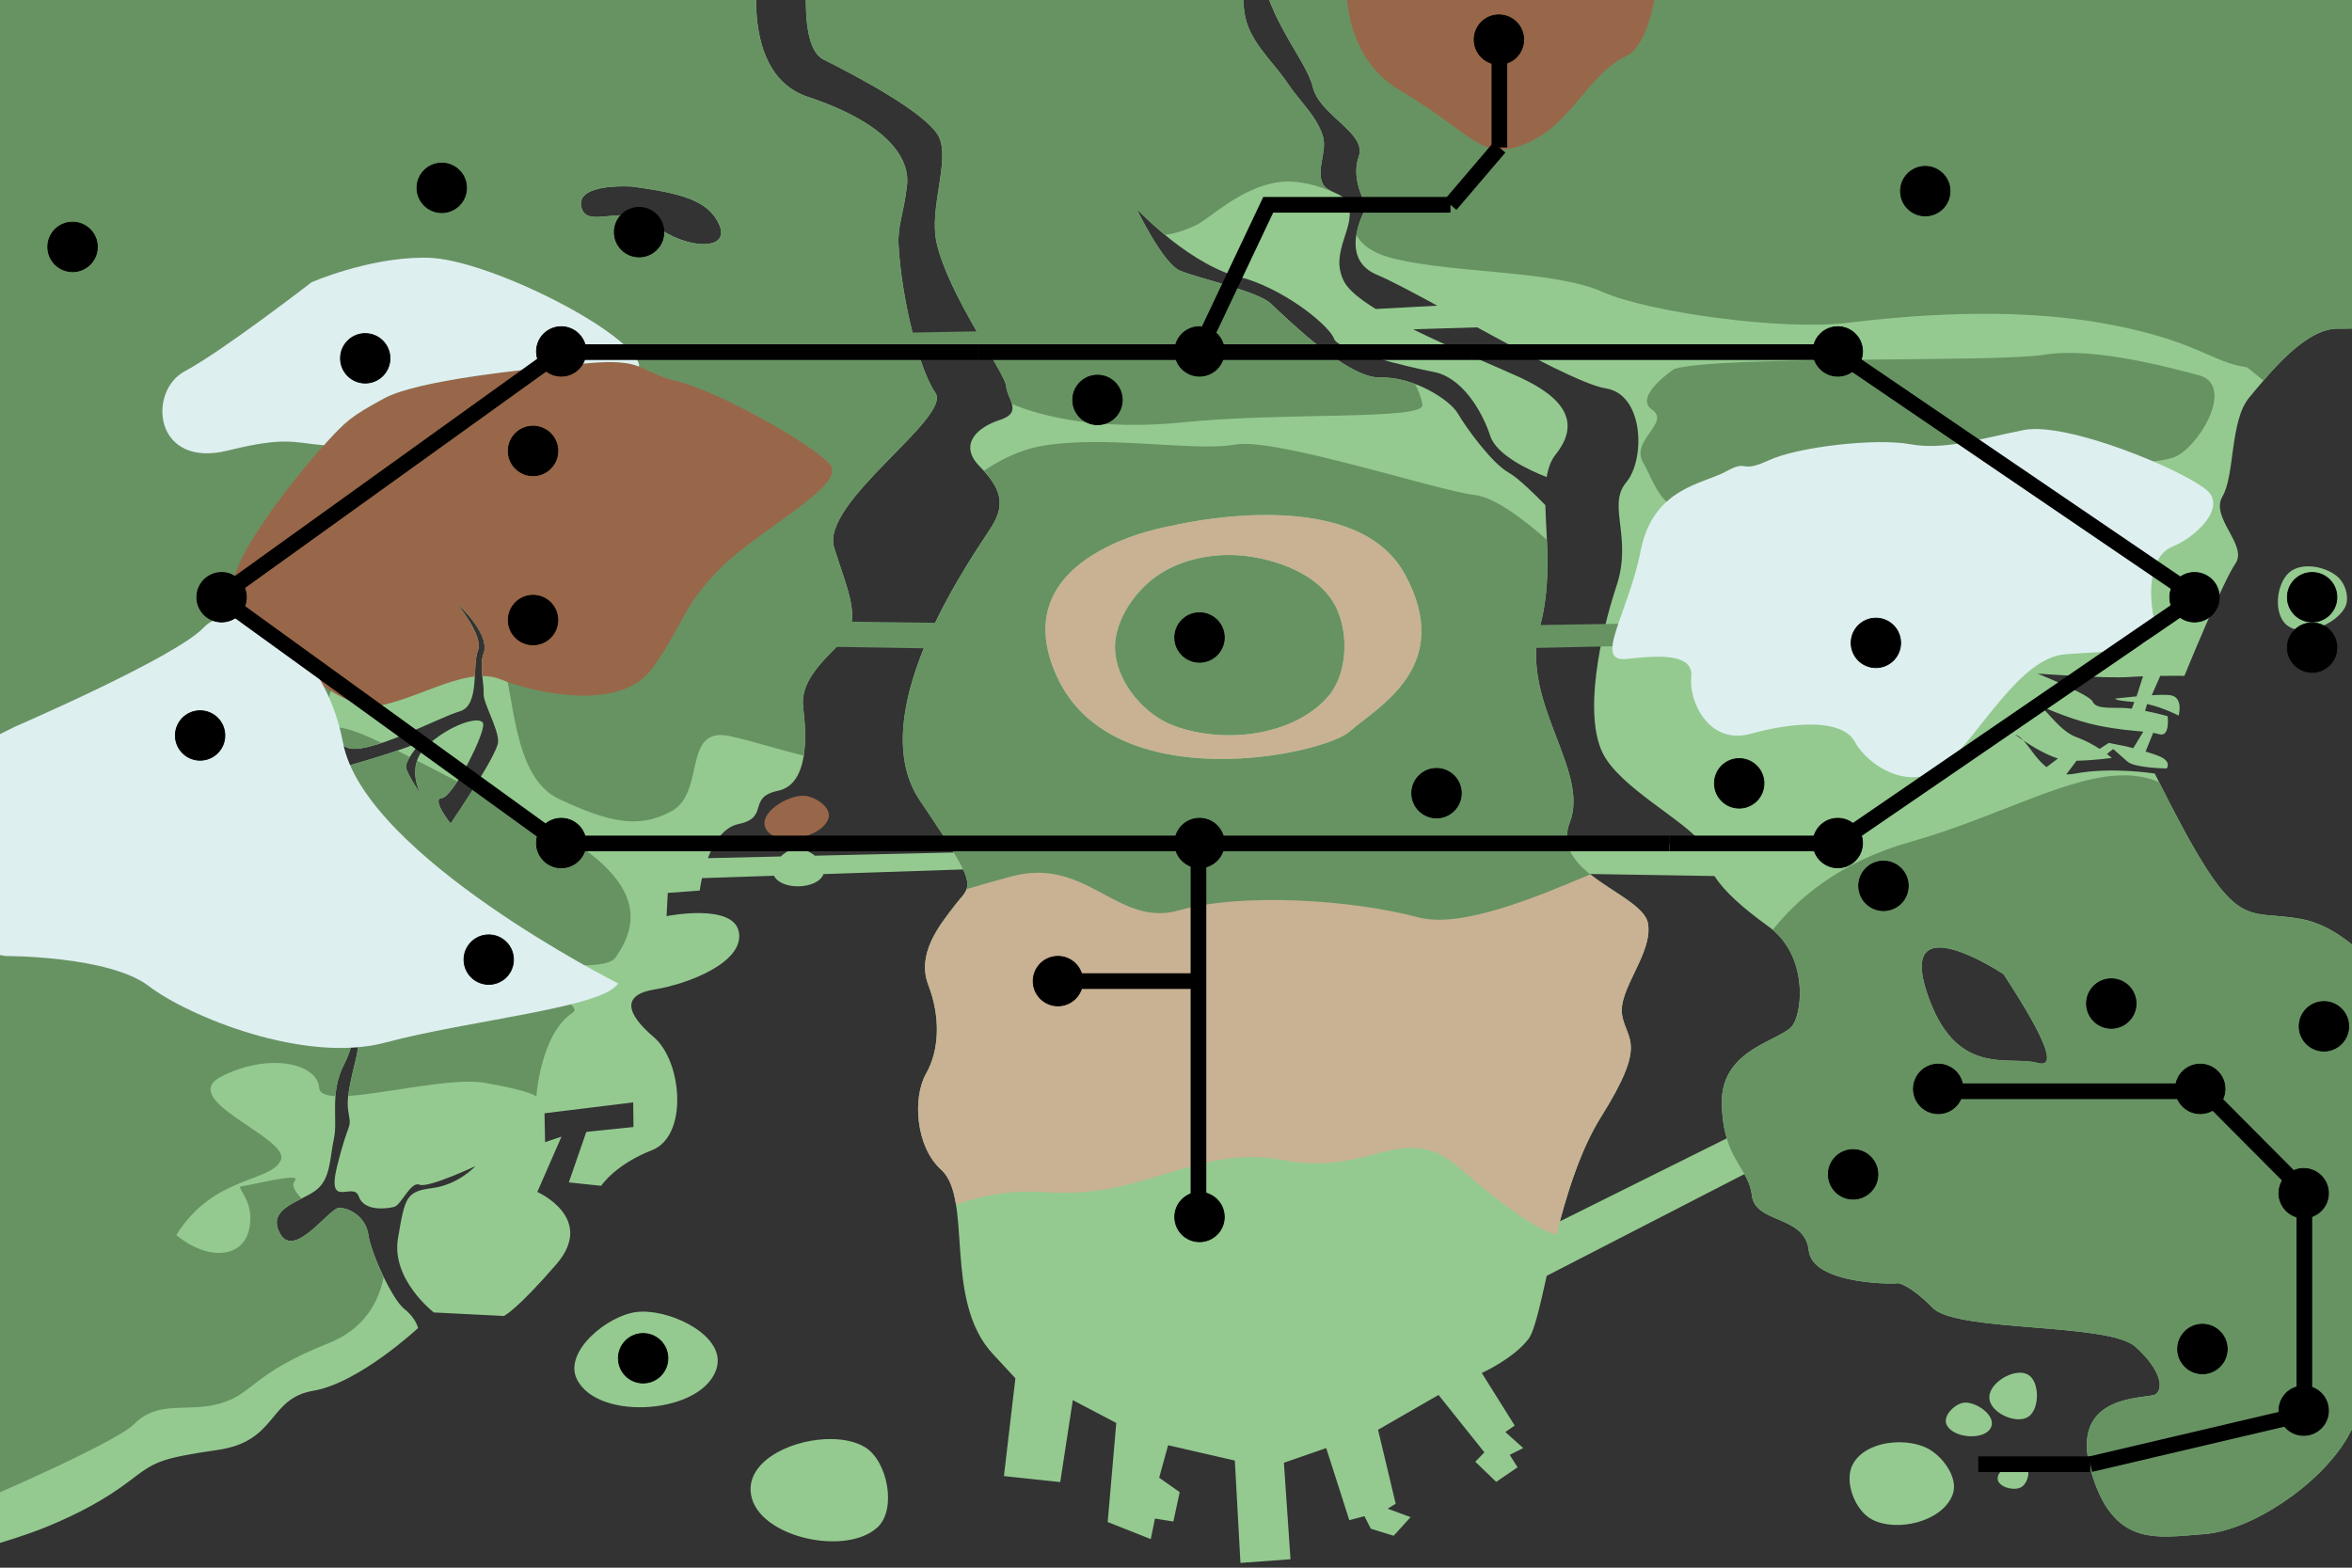 <?xml version="1.0" encoding="UTF-8" standalone="no"?>
<svg
   xmlns:dc="http://purl.org/dc/elements/1.1/"
   xmlns:cc="http://creativecommons.org/ns#"
   xmlns:rdf="http://www.w3.org/1999/02/22-rdf-syntax-ns#"
   xmlns:svg="http://www.w3.org/2000/svg"
   xmlns="http://www.w3.org/2000/svg"
   xmlns:sodipodi="http://sodipodi.sourceforge.net/DTD/sodipodi-0.dtd"
   xmlns:inkscape="http://www.inkscape.org/namespaces/inkscape"
   version="1.1"
   regionID="5"
   id="svg2"
   viewBox="0 0 600 400"
   width="600"
   height="400"
   inkscape:version="0.91 r13725"
   sodipodi:docname="unova.svg">
  <rect x="0" y="0" width="600" height="400" fill="#333333" stroke="none"/>
  <sodipodi:namedview
     pagecolor="#ffffff"
     bordercolor="#666666"
     borderopacity="1"
     objecttolerance="10"
     gridtolerance="10"
     guidetolerance="10"
     inkscape:pageopacity="0"
     inkscape:pageshadow="2"
     inkscape:window-width="1226"
     inkscape:window-height="1036"
     id="namedview65"
     showgrid="false"
     inkscape:zoom="1.0323759"
     inkscape:cx="338.03353"
     inkscape:cy="256.83491"
     inkscape:window-x="697"
     inkscape:window-y="23"
     inkscape:window-maximized="0"
     inkscape:current-layer="svg2" />
  <defs
     id="defs4">
    <inkscape:perspective
       locationid=""
       sodipodi:type="inkscape:persp3d"
       inkscape:vp_x="0 : 200 : 1"
       inkscape:vp_y="0 : 1000 : 0"
       inkscape:vp_z="600 : 200 : 1"
       inkscape:persp3d-origin="300 : 133.33333 : 1"
       id="perspective4999" />
    <inkscape:perspective
       id="perspective4999-3"
       inkscape:persp3d-origin="300 : 133.33333 : 1"
       inkscape:vp_z="600 : 200 : 1"
       inkscape:vp_y="0 : 1000 : 0"
       inkscape:vp_x="0 : 200 : 1"
       sodipodi:type="inkscape:persp3d"
       locationid="" />
    <inkscape:perspective
       id="perspective4999-9"
       inkscape:persp3d-origin="300 : 133.33333 : 1"
       inkscape:vp_z="600 : 200 : 1"
       inkscape:vp_y="0 : 1000 : 0"
       inkscape:vp_x="0 : 200 : 1"
       sodipodi:type="inkscape:persp3d"
       locationid="" />
  </defs>
  <path
     class="LAND"
     style="fill:#94ca90;fill-opacity:1;fill-rule:evenodd;stroke:none;stroke-width:4;stroke-linecap:butt;stroke-linejoin:miter;stroke-opacity:1"
     d="M 631.445,-16.568 321.393,-12.221 C 321.393,2.999 333.134,14.74 334.873,22.133 336.612,29.525 348.788,33.875 346.613,39.963 344.439,46.051 348.709,52.613 348.709,52.613 348.709,52.613 340.696,65.756 351.334,70.145 354.488,71.446 360.156,74.458 366.664,77.994 L 350.955,78.842 C 346.992,76.394 344.017,74.008 342.898,71.873 338.798,64.05 346.584,57.631 343.643,51.508 342.533,49.197 338.618,49.214 337.467,46.924 335.645,43.302 338.644,38.643 337.473,34.762 335.932,29.658 331.578,25.878 328.619,21.443 325.077,16.134 319.82,11.641 317.969,5.533 316.007,-0.938 317.994,-14.754 317.994,-14.754 L 207.025,-16.135 C 207.025,-16.135 202.241,11.262 210.068,15.176 217.896,19.09 237.03,29.092 239.639,35.18 242.248,41.268 237.036,53.081 238.893,61.742 241.746,75.056 256.447,95.211 256.674,98.518 256.9,101.824 261.052,105.212 255.123,107.125 249.194,109.038 244.505,113.445 249.873,118.959 255.241,124.473 256.583,128.436 253.059,134.234 249.534,140.032 219.214,181.403 234.682,204.27 238.64,210.121 241.424,214.35 243.324,217.518 L 207.889,218.332 C 206.442,217.185 204.591,216.413 203.111,216.514 201.819,216.601 200.336,217.419 199.178,218.533 L 180.586,218.959 C 182.065,215.058 184.494,211.077 188.395,210.256 196.477,208.554 190.423,203.459 198.506,201.758 206.588,200.056 205.683,186.83 204.9,180.609 204.118,174.389 208.781,169.614 214.459,164.027 220.137,158.44 216.441,151.327 212.799,139.777 209.156,128.228 242.964,106.542 238.609,100.215 234.255,93.888 229.897,75.461 229.229,62.535 228.964,57.431 230.507,54.748 231.377,47.355 232.247,39.963 225.723,31.265 206.154,24.742 186.586,18.219 194.414,-14.395 194.414,-14.395 L -18.357,-14.93 -28.955,321.238 -27.447,401.021 C -27.447,401.021 -0.339,394.707 12.438,389.357 19.69,386.321 26.602,382.777 33.039,377.873 39.476,372.969 40.49,372.156 55.666,369.934 70.842,367.711 68.314,356.818 79.943,354.855 91.573,352.893 106.654,338.861 106.654,338.861 106.654,338.861 106.125,336.315 103.111,333.951 100.098,331.588 94.656,319.801 93.975,315.051 93.293,310.3 88.86,308.042 86.377,308.225 83.894,308.407 75.147,321.235 71.502,314.855 67.857,308.476 76.295,306.75 80.375,303.865 84.455,300.981 84.078,295.467 85.17,290.586 86.262,285.705 84.011,278.856 87.789,271.562 91.567,264.269 91.268,254.688 91.268,254.688 91.268,254.688 92.835,261.96 90.602,270.986 88.368,280.013 88.468,281.483 89.049,284.764 89.63,288.044 88.794,286.259 86.002,297.543 83.21,308.826 90.181,301.298 91.521,305.262 92.862,309.225 98.867,308.414 100.615,307.916 102.364,307.418 104.798,301.331 107.002,302.277 109.206,303.223 121.293,297.535 121.293,297.535 121.293,297.535 116.983,302.282 110.27,303.145 103.556,304.007 103.302,305.502 101.523,315.973 99.745,326.443 110.66,334.875 110.66,334.875 L 128.545,335.777 C 128.545,335.777 131.662,334.44 141.902,322.609 152.143,310.779 137.072,304.131 137.072,304.131 L 143.234,290.014 139.055,291.43 138.906,284.055 161.529,281.283 161.604,287.557 149.568,288.811 145.104,301.693 153.363,302.564 C 153.363,302.564 156.912,297.133 166.287,293.49 175.662,289.847 174,270.767 166.809,264.648 159.617,258.53 158.581,253.806 167.043,252.445 175.505,251.085 189.745,245.607 188.508,237.943 187.27,230.279 170.041,233.76 170.041,233.76 L 170.348,227.83 178.506,227.23 C 178.506,227.23 178.665,225.927 179.078,224.061 L 197.449,223.447 C 197.453,223.455 197.455,223.463 197.459,223.471 199.332,227.237 208.589,226.975 210.068,223.037 210.07,223.034 210.069,223.031 210.07,223.027 L 245.686,221.84 C 248.045,226.919 246.21,227.624 243.637,230.938 239.378,236.42 233.802,243.478 236.838,251.379 239.874,259.28 239.743,267.784 236.244,273.949 232.745,280.115 233.601,292.607 240.059,298.41 248.333,305.846 240.483,331.675 253.26,345.447 L 259.031,351.67 256.105,376.627 270.471,378.156 273.672,357.242 284.766,363.074 282.574,388.346 293.566,392.707 294.633,387.459 299.32,388.223 300.945,380.719 295.703,377.041 297.986,368.75 315.01,372.668 316.441,398.783 329.211,397.844 327.525,373.227 338.318,369.479 344.213,387.879 348.064,386.857 349.709,390.061 355.535,391.848 359.844,387.1 353.992,384.945 356.045,383.686 351.545,364.814 366.979,355.926 378.674,370.576 376.342,372.963 381.686,378.109 387.135,374.387 385.135,371.209 388.58,369.479 384.023,365.383 386.404,363.73 378,350.316 C 378,350.316 385.957,346.777 389.887,341.688 391.421,339.7 392.783,333.479 394.572,325.533 L 445,299.576 C 445.918,301.211 446.656,302.869 446.906,305.002 447.764,312.325 460.432,309.916 461.416,319.076 462.4,328.236 485.53,327.644 484.086,327.381 484.086,327.381 486.948,327.541 493.076,333.738 499.204,339.935 537.889,337.461 544.727,343.605 551.564,349.75 551.893,354.527 549.84,355.785 547.787,357.044 527.696,355.196 533.336,375.092 538.976,394.988 550.2,392.318 562.26,391.432 574.319,390.546 591.703,378.928 598.727,366.965 605.75,355.001 607.328,341.592 612.65,336.031 617.973,330.47 629.021,278.329 622.287,268.484 615.553,258.639 602.692,237.427 587.164,234.506 571.636,231.585 570.77,239.77 549.688,197.375 549.688,197.375 538.518,195.613 529.371,197.393 528.561,197.55 527.81,197.607 527.104,197.586 L 529.74,194.107 C 534.812,193.975 538.721,193.381 538.721,193.381 538.721,193.381 538.258,192.975 537.488,192.389 L 539.076,191.109 542.736,194.336 C 544.582,195.962 552.736,196.076 552.736,196.076 552.736,196.076 554.04,194.336 550.996,193.031 549.967,192.59 548.642,192.154 547.336,191.764 L 549.279,186.99 C 549.82,187.082 550.329,187.185 550.781,187.324 553.694,188.218 552.963,182.734 552.963,182.734 552.963,182.734 550.271,181.977 547.205,181.371 L 547.734,179.629 C 552.113,180.625 555.781,182.596 555.781,182.596 555.781,182.596 557.086,177.812 553.607,177.377 553.173,177.323 552.628,177.295 552.01,177.289 551.108,177.28 550.032,177.324 548.918,177.387 L 551.09,172.447 C 554.506,172.405 557.25,172.447 557.25,172.447 557.25,172.447 567.015,148.467 570.26,143.797 573.505,139.127 563.755,132.088 566.949,126.684 570.144,121.279 568.834,107.342 573.777,101.439 578.72,95.537 588.226,83.392 596.814,83.869 L 628.838,83.449 Z M 159.076,47.539 C 160.403,47.539 161.301,47.604 161.301,47.604 173.63,49.316 180.823,51.028 183.562,57.535 186.302,64.042 175,63.7 167.123,57.535 159.246,51.371 149.657,58.905 148.287,52.74 147.26,48.117 155.095,47.539 159.076,47.539 Z M 289.934,53.238 C 289.934,53.238 304.074,68.461 317.893,71.125 329.19,74.726 339.421,83.576 340.332,86.463 341.243,89.35 359,93.586 365.865,94.928 372.73,96.27 377.919,104.382 380.17,111.232 381.772,116.108 389.963,119.924 394.564,121.727 394.939,119.446 395.641,117.482 396.889,115.912 403.125,108.068 399.479,101.69 387.701,96.277 381.394,93.379 370.184,88.827 360.488,84.025 L 376.822,83.523 C 390.133,90.773 404.23,98.263 409.639,99.098 419.366,100.599 419.789,117.184 414.846,123.086 409.903,128.988 416.512,136.998 412.377,149.488 408.241,161.978 403.924,182.236 408.885,192.211 413.252,200.992 430.018,209.434 434.246,215.34 L 399.949,215.34 C 399.572,213.667 399.682,211.839 400.465,209.816 405.614,196.513 387.662,178.999 392.789,160.158 395.935,148.597 394.42,137.529 394.217,128.881 391.375,125.952 387.226,121.9 384.725,120.498 380.647,118.213 373.964,109.105 371.939,105.561 369.914,102.017 360.594,96.053 352.057,96.311 343.519,96.569 327.44,80.395 324.021,77.322 320.603,74.25 305.403,70.935 300.996,69.043 296.589,67.151 289.934,53.238 289.934,53.238 Z M 596.371,147.199 C 593.257,144.456 587.09,143.34 583.973,146.079 580.595,149.047 579.893,156.805 583.448,159.559 587.484,162.687 595.532,159.56 598.12,155.159 599.497,152.817 598.409,148.995 596.371,147.199 Z M 116.447,153.871 C 121.385,158.309 124.6,163.613 123.383,166.656 122.165,169.7 123.581,174.765 123.377,176.996 123.173,179.227 127.199,185.948 127.07,189.281 126.942,192.614 114.951,210.113 114.951,210.113 114.951,210.113 109.887,203.837 112.725,203.629 115.562,203.42 124.362,186.155 123.172,184.396 121.982,182.637 114.66,185.023 108.957,190.242 103.254,195.462 107.303,202.551 107.303,202.551 107.303,202.551 104.544,198.69 103.658,196.17 103.046,194.428 106.328,190.514 107.895,188.877 104.222,191.121 86.889,195.926 86.889,195.926 L 82.383,187.395 C 82.383,187.395 83.496,188.05 88.309,190.65 93.121,193.251 112.025,183.001 117.27,181.508 122.514,180.015 120.392,169.83 121.914,166.025 123.436,162.221 116.447,153.871 116.447,153.871 Z M 107.895,188.877 C 108.16,188.715 108.366,188.562 108.477,188.43 108.985,187.822 108.594,188.146 107.895,188.877 Z M 519.781,171.877 C 519.781,171.877 537.336,173.173 543.365,172.73 544.435,172.652 545.563,172.598 546.693,172.553 L 545.045,177.68 C 542.138,177.945 539.691,178.246 539.691,178.246 539.691,178.246 538.821,178.682 544.475,179.117 L 543.824,180.824 C 542.971,180.719 542.142,180.638 541.412,180.629 537.131,180.574 534.648,180.756 533.812,178.971 532.977,177.186 519.781,171.877 519.781,171.877 Z M 518.865,179.33 C 519.311,179.363 519.783,179.61 520.285,179.994 523.015,181.235 529.298,183.907 535.305,185.139 540.318,186.167 543.999,186.413 546.768,186.678 L 544.199,190.898 C 543.138,190.626 542.301,190.422 542.301,190.422 L 537.951,189.553 535.619,191.08 C 534.081,190.075 532.088,188.948 529.805,188.127 525.597,186.614 522.609,181.772 520.285,179.994 519.4,179.592 518.865,179.33 518.865,179.33 Z M 514.072,187.438 C 514.818,187.658 515.499,188.205 516.174,188.936 518.298,190.382 521.731,192.502 524.979,193.531 L 522.074,195.738 C 519.541,193.797 517.876,190.78 516.174,188.936 514.918,188.08 514.072,187.438 514.072,187.438 Z M 405.568,223 437.365,223.518 C 439.909,227.517 444.618,231.682 451.119,236.375 460.869,243.414 460.028,257.138 457.467,261.389 454.906,265.639 438.971,267.181 439.242,281.562 439.312,285.265 439.8,288.12 440.496,290.457 L 397.93,311.633 C 400.422,302.296 403.702,292.518 408.459,284.93 420.35,265.961 414.979,265.618 413.816,259.057 412.654,252.495 421.654,243.342 420.416,235.678 419.701,231.248 411.43,227.738 405.568,223 Z M 494.51,241.764 C 500.623,241.567 511.131,248.584 511.131,248.584 515.915,255.987 527.078,273.262 519.809,271.211 512.539,269.16 498.703,275.346 491.469,252.982 488.756,244.596 490.842,241.882 494.51,241.764 Z M 163.936,334.668 C 163.383,334.672 162.849,334.706 162.34,334.77 154.931,335.699 143.848,344.813 147.105,351.77 152.33,362.928 179.939,360.785 182.904,348.77 184.809,341.052 172.225,334.602 163.936,334.668 Z M 515.256,350.254 C 511.807,350.278 507.35,353.472 507.48,356.682 507.635,360.471 514.348,363.531 517.434,361.49 520.338,359.57 520.397,352.569 517.414,350.783 516.794,350.412 516.052,350.248 515.256,350.254 Z M 501.145,357.885 C 498.804,358.057 495.615,361.157 496.531,363.395 498.024,367.04 506.55,367.702 507.982,364.031 509.113,361.133 504.154,357.664 501.145,357.885 Z M 212.285,367.182 C 202.729,367.001 191.186,372.226 191.477,380.266 191.895,391.87 215.482,397.433 223.85,389.705 228.824,385.111 226.415,372.755 220.668,369.26 218.436,367.902 215.471,367.242 212.285,367.182 Z M 484.02,368.006 C 479.342,368.12 474.608,369.925 472.637,373.643 470.325,378.004 473.235,385.438 477.52,387.686 483.908,391.037 495.501,388.277 498.119,381.373 499.767,377.029 495.37,371.174 491.234,369.322 489.412,368.506 487.211,368.059 484.953,368.006 484.643,367.999 484.331,367.998 484.02,368.006 Z M 514.512,373.738 C 512.268,373.827 509.603,375.32 509.598,377.205 509.591,379.402 513.676,380.499 515.562,379.496 517.059,378.7 518.134,375.634 516.896,374.453 516.42,373.999 515.726,373.777 514.953,373.74 514.808,373.733 514.661,373.732 514.512,373.738 Z"
     id="path4253"
     inkscape:connector-curvature="0"
     sodipodi:nodetypes="ccsscsccssssssccssssssssccsccsssssssssccccssssccsssssscsssssccssccscccccccccsssscccccccccssssccccccccccccccccccccccccccccccccccccsccsscsssssssssccccccccccccsccccsccccssscccscssssccssscssccssssccsscssssscaaaaacssscssscscccssscccccscccccsccccscccccsccccccccccsssccssscscsssssssssssssssssssssscssssscsssccs" />
  <path
     class="LAND"
     style="fill:#679363;fill-opacity:1;fill-rule:evenodd;stroke:none;stroke-width:1.177px;stroke-linecap:butt;stroke-linejoin:miter;stroke-opacity:1"
     d="M 631.445 -16.568 L 321.393 -12.221 C 321.393 2.999 333.134 14.74 334.873 22.133 C 336.612 29.525 348.788 33.875 346.613 39.963 C 344.439 46.051 348.709 52.613 348.709 52.613 C 348.709 52.613 346.659 55.978 346.01 59.871 C 347.188 62.281 349.994 64.687 356.049 66.107 C 371.627 69.764 396.53 69.041 408.662 74.428 C 420.794 79.814 454.968 84.32 470.879 82.412 C 486.79 80.505 512.303 78.261 536.115 82.42 C 559.927 86.579 564.255 92.539 573.248 93.725 L 577.426 97.107 C 582.657 91.019 590.006 83.491 596.814 83.869 L 628.838 83.449 L 631.445 -16.568 z M 207.025 -16.135 C 207.025 -16.135 202.241 11.262 210.068 15.176 C 217.896 19.09 237.03 29.092 239.639 35.18 C 242.248 41.268 237.036 53.081 238.893 61.742 C 240.366 68.617 244.985 77.283 249.152 84.545 L 232.795 84.855 C 230.948 77.591 229.579 69.312 229.229 62.535 C 228.964 57.431 230.507 54.748 231.377 47.355 C 232.247 39.963 225.723 31.265 206.154 24.742 C 186.586 18.219 194.414 -14.395 194.414 -14.395 L -18.357 -14.93 L -28.955 321.238 L -27.613 392.219 C -8.436 384.884 29.301 368.304 34.188 363.389 C 40.524 357.015 47.894 360.535 56.281 358.072 C 64.668 355.61 64.315 350.465 83.75 342.76 C 93.039 339.077 96.64 332.101 97.875 325.82 C 95.964 321.867 94.328 317.515 93.975 315.051 C 93.293 310.3 88.86 308.042 86.377 308.225 C 83.894 308.407 75.147 321.235 71.502 314.855 C 68.72 309.987 72.972 307.829 76.957 305.797 C 75.472 304.312 74.194 302.499 75.207 301.289 C 77.184 298.928 63.882 302.49 61.754 302.646 C 59.626 302.803 65.199 306.087 63.574 313.592 C 61.949 321.097 53.081 321.747 44.965 315.143 C 54.435 299.86 69.178 301.734 71.639 296.014 C 74.099 290.294 44.563 280.646 56.625 274.59 C 68.687 268.534 80.998 271.322 81.426 277.568 C 81.521 278.957 83.081 279.56 85.574 279.686 C 85.777 277.1 86.337 274.365 87.789 271.562 C 91.567 264.269 91.268 254.688 91.268 254.688 C 91.268 254.688 92.835 261.96 90.602 270.986 C 89.554 275.218 89.033 277.76 88.82 279.635 C 98.588 279.019 115.512 274.864 123.76 276.305 C 135.666 278.384 136.83 279.775 136.83 279.775 C 136.83 279.775 137.877 263.82 146.062 258.418 C 150.192 255.692 127.743 247.778 104.482 240.602 C 128.801 245.19 153.961 248.709 157.016 244.346 C 163.104 235.649 165.713 223.471 135.273 208.686 C 129.838 206.046 125.101 203.661 120.67 201.406 C 117.76 206.007 114.951 210.113 114.951 210.113 C 114.951 210.113 109.887 203.837 112.725 203.629 C 112.802 203.623 112.886 203.599 112.973 203.568 C 112.994 203.561 113.017 203.554 113.039 203.545 C 113.078 203.529 113.121 203.501 113.162 203.48 C 113.251 203.435 113.343 203.38 113.439 203.312 C 113.479 203.285 113.519 203.256 113.561 203.225 C 113.666 203.144 113.774 203.052 113.887 202.949 C 113.918 202.921 113.947 202.895 113.979 202.865 C 114.271 202.587 114.586 202.239 114.914 201.836 C 115.135 201.565 115.363 201.265 115.596 200.947 C 115.948 200.465 116.311 199.942 116.68 199.373 C 112.871 197.418 109.455 195.657 106.389 194.08 C 106.387 194.086 106.385 194.093 106.383 194.1 C 106.215 194.598 106.1 195.092 106.025 195.58 C 105.998 195.758 105.982 195.936 105.965 196.111 C 105.943 196.342 105.929 196.569 105.924 196.795 C 105.92 196.955 105.912 197.117 105.916 197.273 C 105.919 197.423 105.93 197.569 105.939 197.715 C 105.949 197.856 105.96 197.997 105.975 198.135 C 105.989 198.273 106.003 198.409 106.021 198.543 C 106.041 198.683 106.066 198.82 106.09 198.955 C 106.111 199.072 106.127 199.192 106.15 199.305 C 106.151 199.307 106.152 199.309 106.152 199.311 C 106.198 199.532 106.249 199.745 106.303 199.949 C 106.398 200.314 106.504 200.645 106.609 200.945 C 106.627 200.995 106.645 201.042 106.662 201.09 C 106.73 201.276 106.794 201.432 106.857 201.586 C 106.93 201.759 106.997 201.912 107.057 202.039 C 107.172 202.279 107.303 202.551 107.303 202.551 C 107.303 202.551 104.544 198.69 103.658 196.17 C 103.623 196.07 103.604 195.961 103.594 195.848 C 103.589 195.797 103.592 195.742 103.592 195.689 C 103.592 195.629 103.592 195.57 103.598 195.506 C 103.605 195.425 103.619 195.341 103.635 195.256 C 103.641 195.222 103.648 195.189 103.656 195.154 C 103.679 195.051 103.706 194.945 103.74 194.836 C 103.743 194.829 103.746 194.822 103.748 194.814 C 103.907 194.315 104.183 193.766 104.518 193.203 C 104.53 193.183 104.539 193.163 104.551 193.143 C 103.478 192.594 102.339 192.01 101.357 191.518 C 100.976 191.647 100.574 191.776 100.182 191.906 C 99.863 192.012 99.562 192.114 99.238 192.219 C 98.26 192.537 97.28 192.849 96.301 193.152 C 94.714 193.645 93.23 194.09 91.865 194.492 C 91.71 194.538 91.697 194.542 91.547 194.586 C 88.869 195.373 86.889 195.926 86.889 195.926 L 82.383 187.395 C 82.383 187.395 83.496 188.05 88.309 190.65 C 88.441 190.722 88.589 190.781 88.742 190.834 C 88.79 190.85 88.841 190.864 88.891 190.879 C 89.011 190.914 89.138 190.946 89.27 190.971 C 89.318 190.98 89.363 190.99 89.412 190.998 C 89.569 191.023 89.735 191.039 89.906 191.051 C 90.21 191.071 90.533 191.073 90.877 191.055 C 91.935 190.999 93.174 190.77 94.529 190.418 C 94.529 190.418 94.531 190.418 94.531 190.418 L 94.561 190.41 C 95.444 190.18 96.377 189.898 97.342 189.578 C 97.355 189.574 97.368 189.569 97.381 189.564 C 91.38 186.702 87.397 185.272 84.83 185.639 C 78.742 186.508 89.613 163.025 89.613 163.025 C 89.613 163.025 111.163 160.606 122.035 163.816 C 122.001 163.624 121.951 163.425 121.9 163.227 C 121.862 163.078 121.82 162.928 121.773 162.777 C 121.727 162.627 121.681 162.477 121.627 162.324 C 121.576 162.18 121.518 162.034 121.461 161.889 C 121.395 161.721 121.333 161.553 121.26 161.385 C 121.207 161.264 121.148 161.144 121.092 161.023 C 120.949 160.713 120.798 160.402 120.637 160.094 C 120.553 159.933 120.469 159.773 120.381 159.613 C 120.282 159.433 120.181 159.257 120.078 159.08 C 120.023 158.984 119.966 158.888 119.91 158.793 C 119.612 158.291 119.305 157.805 119.002 157.346 C 118.969 157.295 118.936 157.247 118.902 157.197 C 118.687 156.875 118.482 156.584 118.277 156.295 C 118.082 156.018 117.893 155.752 117.717 155.514 C 117.589 155.341 117.457 155.163 117.344 155.014 C 117.222 154.854 117.125 154.726 117.025 154.598 C 116.744 154.24 116.447 153.871 116.447 153.871 C 116.88 154.26 117.295 154.658 117.699 155.059 C 117.782 155.141 117.864 155.22 117.945 155.303 C 118.342 155.703 118.726 156.105 119.09 156.512 C 119.121 156.547 119.15 156.582 119.182 156.617 C 119.523 157.002 119.847 157.389 120.156 157.775 C 120.211 157.844 120.267 157.912 120.32 157.98 C 120.655 158.406 120.969 158.832 121.26 159.254 C 121.262 159.258 121.265 159.26 121.268 159.264 C 121.273 159.271 121.278 159.279 121.283 159.287 C 121.587 159.731 121.863 160.171 122.113 160.605 C 122.232 160.811 122.342 161.013 122.447 161.215 C 122.461 161.241 122.475 161.269 122.488 161.295 C 122.595 161.502 122.694 161.705 122.787 161.908 C 123.079 162.549 123.301 163.168 123.443 163.758 C 123.49 163.952 123.527 164.142 123.557 164.33 C 123.557 164.332 123.558 164.334 123.559 164.336 C 125.71 165.173 127.276 166.298 127.881 167.811 C 131.36 176.508 130.49 198.249 142.666 203.902 C 154.842 209.555 162.67 211.731 171.367 206.947 C 180.064 202.164 173.974 185.205 186.15 187.814 C 191.793 189.024 198.916 191.341 205.037 192.801 C 205.706 188.522 205.289 183.701 204.9 180.609 C 204.167 174.774 208.24 170.203 213.432 165.049 L 235.666 165.414 C 230.252 178.713 227.418 193.531 234.682 204.27 C 250.15 227.136 247.896 225.455 243.637 230.938 C 241.603 233.555 239.28 236.537 237.727 239.793 L 362.184 250.355 L 415.023 229.795 C 415.023 229.795 414.865 229.455 414.85 229.422 C 407.737 224.458 396.812 219.253 400.465 209.816 C 405.141 197.737 390.77 182.183 391.926 165.318 L 412.875 164.863 L 421.492 159.016 L 392.963 159.473 C 394.934 151.795 394.896 144.371 394.605 137.73 C 388.717 132.522 381.314 126.891 376.211 126.295 C 366.509 125.161 325.296 111.572 315.086 113.43 C 307.428 114.823 292.918 112.773 279.301 112.787 C 274.762 112.792 270.321 113.024 266.268 113.691 C 260.45 114.649 255.254 117.227 250.975 120.137 C 255.404 125.057 256.326 128.858 253.059 134.234 C 251.466 136.855 244.403 146.749 238.564 158.91 L 217.273 158.609 C 217.957 153.856 215.367 147.921 212.799 139.777 C 209.156 128.228 242.964 106.542 238.609 100.215 C 237.278 98.28 235.947 95.207 234.721 91.514 L 253.121 91.387 C 255.126 94.84 256.605 97.512 256.674 98.518 C 256.78 100.074 257.749 101.646 258.135 103.076 C 266.387 106.53 281.077 109.875 301.865 107.754 C 327.707 105.117 363.502 107.287 362.871 103.271 C 362.566 101.331 361.763 99.438 361.016 97.988 C 360.019 97.612 358.992 97.287 357.949 97.021 C 357.774 96.977 357.598 96.935 357.422 96.895 C 357.169 96.836 356.916 96.777 356.662 96.727 C 356.252 96.646 355.842 96.572 355.43 96.514 C 355.071 96.462 354.712 96.42 354.354 96.387 C 354.318 96.384 354.283 96.38 354.248 96.377 C 353.948 96.351 353.646 96.335 353.346 96.322 C 353.252 96.319 353.16 96.315 353.066 96.312 C 352.729 96.304 352.392 96.3 352.057 96.311 C 343.519 96.569 327.44 80.395 324.021 77.322 C 320.603 74.25 305.403 70.935 300.996 69.043 C 296.589 67.151 289.934 53.238 289.934 53.238 C 289.934 53.238 290.112 53.429 290.447 53.771 C 290.645 53.974 291.004 54.323 291.307 54.623 C 291.527 54.841 291.727 55.043 292 55.307 C 292.614 55.898 293.335 56.579 294.18 57.34 C 295.061 58.134 296.059 59 297.152 59.902 C 299.909 59.726 303.602 58.206 305.303 57.355 C 308.782 55.616 316.609 47.789 326.176 46.484 C 331.303 45.785 336.714 47.5 340.645 49.242 C 339.359 48.66 338.054 48.092 337.467 46.924 C 335.645 43.302 338.644 38.643 337.473 34.762 C 335.932 29.658 331.578 25.878 328.619 21.443 C 325.077 16.134 319.82 11.641 317.969 5.533 C 316.007 -0.938 317.994 -14.754 317.994 -14.754 L 207.025 -16.135 z M 159.076 47.539 C 160.403 47.539 161.301 47.604 161.301 47.604 C 173.63 49.316 180.823 51.028 183.562 57.535 C 186.302 64.042 175 63.7 167.123 57.535 C 159.246 51.371 149.657 58.905 148.287 52.74 C 147.26 48.117 155.095 47.539 159.076 47.539 z M 527.516 90.049 C 525.347 90.061 523.27 90.207 521.342 90.521 C 509.003 92.536 439.006 90.661 427.123 94.119 C 427.123 94.119 416.555 101.174 421.418 104.51 C 426.28 107.845 415.891 112.3 419.131 117.971 C 422.371 123.641 424.393 132.356 433.084 129.133 C 441.775 125.909 482.391 115.172 498.857 116.178 C 515.324 117.184 549.395 120.218 555.883 116.049 C 562.37 111.879 569.624 98.052 560.91 95.738 C 553.558 93.786 539.226 89.981 527.516 90.049 z M 323.623 131.404 C 336.908 131.49 351.822 134.547 358.34 146.439 C 371.375 170.223 351.052 180.581 344.336 186.613 C 337.619 192.646 283.855 203.981 269.582 172.533 C 255.309 141.085 298.686 134.207 298.686 134.207 C 298.686 134.207 310.339 131.319 323.623 131.404 z M 312.91 141.617 C 306.108 141.732 299.125 143.701 293.914 147.85 C 288.515 152.148 283.778 159.621 284.506 166.635 C 285.332 174.596 292.058 182.372 299.318 185.119 C 311.859 189.864 329.726 187.995 338.74 177.793 C 343.766 172.105 344.181 161.584 340.73 154.752 C 336.899 147.166 327.356 143.321 319.184 142.045 C 317.584 141.795 315.936 141.651 314.27 141.619 C 313.818 141.61 313.364 141.61 312.91 141.617 z M 542.311 197.834 C 527.92 197.576 509.952 208.442 487.078 214.9 C 468.88 220.038 458.12 229.819 452.234 237.256 C 460.794 244.502 459.925 257.309 457.467 261.389 C 454.906 265.639 438.971 267.181 439.242 281.562 C 439.514 295.944 446.048 297.679 446.906 305.002 C 447.764 312.325 460.432 309.916 461.416 319.076 C 462.4 328.236 485.53 327.644 484.086 327.381 C 484.086 327.381 486.948 327.541 493.076 333.738 C 499.204 339.935 537.889 337.461 544.727 343.605 C 551.564 349.75 551.893 354.527 549.84 355.785 C 547.787 357.044 527.696 355.196 533.336 375.092 C 538.976 394.988 550.2 392.318 562.26 391.432 C 574.319 390.546 591.703 378.928 598.727 366.965 C 605.75 355.001 607.328 341.592 612.65 336.031 C 614.655 333.937 617.471 325.233 619.844 314.672 L 624.385 281.215 C 624.455 275.421 623.862 270.787 622.287 268.484 C 615.553 258.639 602.692 237.427 587.164 234.506 C 571.924 231.639 570.76 239.351 550.795 199.566 C 548.112 198.423 545.288 197.887 542.311 197.834 z M 494.51 241.764 C 500.623 241.567 511.131 248.584 511.131 248.584 C 515.915 255.987 527.078 273.262 519.809 271.211 C 512.539 269.16 498.703 275.346 491.469 252.982 C 488.756 244.596 490.842 241.882 494.51 241.764 z "
     id="path4141" />
  <path
     class="LAND"
     style="fill:#c9b293;fill-opacity:1;fill-rule:evenodd;stroke:none;stroke-width:1.177px;stroke-linecap:butt;stroke-linejoin:miter;stroke-opacity:1"
     d="M 323.625 131.404 C 310.341 131.319 298.686 134.205 298.686 134.205 C 298.686 134.205 255.309 141.085 269.582 172.533 C 283.855 203.981 337.619 192.646 344.336 186.613 C 351.052 180.581 371.375 170.225 358.34 146.441 C 351.822 134.549 336.909 131.49 323.625 131.404 z M 312.91 141.617 C 313.364 141.61 313.818 141.61 314.27 141.619 C 315.936 141.651 317.584 141.795 319.184 142.045 C 327.356 143.321 336.899 147.166 340.73 154.752 C 344.181 161.584 343.766 172.105 338.74 177.793 C 329.726 187.995 311.859 189.864 299.318 185.119 C 292.058 182.372 285.332 174.596 284.506 166.635 C 283.778 159.621 288.515 152.148 293.914 147.85 C 299.125 143.701 306.108 141.732 312.91 141.617 z M 264.822 222.688 C 262.739 222.685 260.514 222.959 258.107 223.598 C 254.385 224.585 250.474 225.71 246.582 226.861 C 246.138 228.175 244.991 229.194 243.637 230.938 C 239.378 236.42 233.802 243.478 236.838 251.379 C 239.874 259.28 239.743 267.784 236.244 273.949 C 232.745 280.115 233.601 292.607 240.059 298.41 C 242.213 300.346 243.27 303.536 243.887 307.428 C 249.884 305.138 257.535 303.551 266.832 304.199 C 292.621 305.997 304.84 291.804 327.588 296.041 C 350.336 300.278 357.866 285.325 372.654 298.271 C 383.129 307.441 391.227 313.258 397.033 315.074 C 399.622 304.752 403.113 293.458 408.459 284.93 C 420.35 265.961 414.979 265.618 413.816 259.057 C 412.654 252.495 421.654 243.342 420.416 235.678 C 419.705 231.277 411.54 227.786 405.686 223.096 C 392.142 228.82 372.758 236.969 361.844 234.07 C 344.416 229.442 316.5 227.802 300.766 232.281 C 286.998 236.201 279.405 222.702 264.822 222.688 z "
     id="path4163" />
  <path
     class="LAND"
     style="fill:#986749;fill-opacity:1;fill-rule:evenodd;stroke:none;stroke-width:1.177px;stroke-linecap:butt;stroke-linejoin:miter;stroke-opacity:1"
     d="M 424.453 -28.311 L 344.439 -15.699 C 344.439 -15.699 337.917 11.696 357.051 23.002 C 376.185 34.308 377.925 41.701 389.666 36.482 C 401.407 31.264 404.885 19.088 414.887 14.305 C 424.888 9.521 424.453 -28.311 424.453 -28.311 z M 156.197 92.393 C 154.305 92.366 151.97 92.479 148.982 92.768 C 133.047 94.308 106.495 96.996 97.904 101.689 C 89.314 106.383 88.35 107.294 82.344 113.91 C 76.337 120.527 56.639 144.603 59.625 151.77 C 62.611 158.936 85.602 182.356 96.852 180.053 C 105.358 178.311 113.851 173.405 121.135 172.604 C 121.278 170.034 121.312 167.531 121.914 166.025 C 123.436 162.221 116.447 153.871 116.447 153.871 C 121.385 158.309 124.6 163.613 123.383 166.656 C 122.733 168.28 122.835 170.459 123.039 172.496 C 124.69 172.492 126.27 172.743 127.762 173.352 C 136.196 176.794 158.286 181.817 166.424 170.51 C 174.562 159.203 173.906 154.821 183.918 144.854 C 193.93 134.886 216.329 123.638 211.695 118.439 C 207.062 113.241 183.331 99.844 172.818 97.293 C 164.277 95.22 164.399 92.51 156.197 92.393 z M 204.85 203.033 C 200.636 203.03 193.502 207.478 195.283 211.297 C 197.581 216.221 209.889 213.914 211.373 208.688 C 212.159 205.92 207.727 203.036 204.85 203.033 z "
     id="path4151" />
  <path
     style="fill:#deeff0;fill-opacity:1;fill-rule:evenodd;stroke:none;stroke-width:1.177px;stroke-linecap:butt;stroke-linejoin:miter;stroke-opacity:1"
     d="M 107.973,65.749 C 93.768,65.775 79.475,72.023 79.475,72.023 79.475,72.023 56.793,89.568 47.163,94.707 37.534,99.846 39.247,119.662 58.174,114.948 72.983,111.259 75.097,113.021 82.624,113.604 88.36,107.291 89.461,106.301 97.904,101.689 106.494,96.995 133.046,94.307 148.982,92.767 157.031,91.989 160.346,92.502 163.013,93.528 163.051,93.177 163.011,92.829 162.864,92.485 159.043,83.534 123.99,66.168 109.347,65.767 108.89,65.754 108.432,65.748 107.973,65.749 Z M 518.646,109.476 C 517.771,109.501 516.964,109.583 516.239,109.729 504.635,112.059 495.919,114.915 487.255,113.336 478.592,111.757 458.78,113.951 451.178,117.464 443.576,120.977 446.275,117.012 440.321,120.293 434.367,123.573 421.711,124.429 418.536,140.541 415.362,156.653 406.235,169.141 415.077,168.122 423.919,167.104 432.102,166.871 431.441,172.828 430.779,178.785 435.84,190.23 446.685,187.218 457.529,184.206 469.944,183.294 473.209,189.332 476.474,195.369 487.667,202.671 496.411,195.012 505.155,187.354 515.223,167.781 526.928,166.921 538.633,166.061 551.148,166.619 549.505,158.246 547.862,149.874 548.727,141.686 554.276,139.431 559.825,137.177 567.201,130.358 563.682,125.816 560.382,121.558 531.771,109.097 518.646,109.476 Z M 58.522,157.462 C 55.812,157.547 53.52,158.438 51.995,160.085 45.025,167.613 3.823,185.411 3.823,185.411 -53.561,213.503 -60.044,233.872 1.412,243.933 1.412,243.933 27.785,243.843 37.94,251.59 48.095,259.338 77.806,271.556 98.456,265.977 119.106,260.397 154.17,257.083 157.669,250.917 157.669,250.917 93.058,218.367 87.524,189.601 83.2,167.127 68.201,157.158 58.522,157.462 Z"
     class="LAND"
     id="path4139"
     inkscape:connector-curvature="0" />
  <path
     class="ROUTE"
     locationid="356"
     style="fill:none;fill-rule:evenodd;stroke:#000000;stroke-width:4;stroke-linecap:butt;stroke-linejoin:miter;stroke-opacity:1"
     d="M 587.843,361.254 587.843,304.105"
     id="unova-route-1"
     inkscape:connector-curvature="0"
     sodipodi:nodetypes="cc" />
  <path
     class="ROUTE"
     locationid="357"
     style="fill:none;fill-rule:evenodd;stroke:#000000;stroke-width:4;stroke-linecap:butt;stroke-linejoin:miter;stroke-opacity:1"
     d="M 587.843,304.105 562.295,278.436"
     id="unova-route-2"
     inkscape:connector-curvature="0"
     sodipodi:nodetypes="cc" />
  <path
     class="ROUTE"
     locationid="358"
     style="fill:none;fill-rule:evenodd;stroke:#000000;stroke-width:4;stroke-linecap:butt;stroke-linejoin:miter;stroke-opacity:1"
     d="M 492.553,278.436 562.295,278.436"
     id="unova-route-3"
     inkscape:connector-curvature="0"
     sodipodi:nodetypes="cc" />
  <path
     class="ROUTE"
     locationid="359"
     style="fill:none;fill-rule:evenodd;stroke:#000000;stroke-width:4;stroke-linecap:butt;stroke-linejoin:miter;stroke-opacity:1"
     d="M 305.729,215.206 305.729,311.854"
     id="unova-route-4"
     inkscape:connector-curvature="0"
     sodipodi:nodetypes="cc" />
  <path
     class="ROUTE"
     locationid="360"
     style="fill:none;fill-rule:evenodd;stroke:#000000;stroke-width:4;stroke-linecap:butt;stroke-linejoin:miter;stroke-opacity:1"
     d="M 142.82,215.206 305.729,215.206"
     id="unova-route-5"
     inkscape:connector-curvature="0"
     sodipodi:nodetypes="cc" />
  <path
     class="ROUTE"
     locationid="361"
     style="fill:none;fill-rule:evenodd;stroke:#000000;stroke-width:4;stroke-linecap:butt;stroke-linejoin:miter;stroke-opacity:1"
     d="M 55.885,152.324 142.82,215.206"
     id="unova-route-6"
     inkscape:connector-curvature="0"
     sodipodi:nodetypes="cc" />
  <path
     class="ROUTE"
     locationid="362"
     style="fill:none;fill-rule:evenodd;stroke:#000000;stroke-width:4;stroke-linecap:butt;stroke-linejoin:miter;stroke-opacity:1"
     d="M 55.885,152.324 142.82,89.844"
     id="unova-route-7"
     inkscape:connector-curvature="0"
     sodipodi:nodetypes="cc" />
  <path
     class="ROUTE"
     locationid="363"
     style="fill:none;fill-rule:evenodd;stroke:#000000;stroke-width:4;stroke-linecap:butt;stroke-linejoin:miter;stroke-opacity:1"
     d="M 142.82,89.844 249.371,89.844"
     id="unova-route-8"
     inkscape:connector-curvature="0"
     sodipodi:nodetypes="cc" />
  <path
     class="ROUTE"
     locationid="364"
     style="fill:none;fill-rule:evenodd;stroke:#000000;stroke-width:4;stroke-linecap:butt;stroke-linejoin:miter;stroke-opacity:1"
     d="M 249.371,89.844 305.729,89.844"
     id="unova-route-9"
     inkscape:connector-curvature="0"
     sodipodi:nodetypes="cc" />
  <path
     class="ROUTE"
     locationid="365"
     style="fill:none;fill-rule:evenodd;stroke:#000000;stroke-width:4;stroke-linecap:butt;stroke-linejoin:miter;stroke-opacity:1"
     d="M 305.729,89.844 323.526,52.258 370.02,52.258"
     id="unova-route-10"
     inkscape:connector-curvature="0"
     sodipodi:nodetypes="ccc" />
  <path
     class="ROUTE"
     locationid="366"
     style="fill:none;fill-rule:evenodd;stroke:#000000;stroke-width:4;stroke-linecap:butt;stroke-linejoin:miter;stroke-opacity:1"
     d="M 305.729,89.844 375.59,89.844"
     id="unova-route-11"
     inkscape:connector-curvature="0"
     sodipodi:nodetypes="cc" />
  <path
     class="ROUTE"
     locationid="367"
     style="fill:none;fill-rule:evenodd;stroke:#000000;stroke-width:4;stroke-linecap:butt;stroke-linejoin:miter;stroke-opacity:1"
     d="M 375.59,89.844 468.579,89.844"
     id="unova-route-12"
     inkscape:connector-curvature="0"
     sodipodi:nodetypes="cc" />
  <path
     class="ROUTE"
     locationid="368"
     style="fill:none;fill-rule:evenodd;stroke:#000000;stroke-width:4;stroke-linecap:butt;stroke-linejoin:miter;stroke-opacity:1"
     d="M 468.579,89.844 560.358,152.324"
     id="unova-route-13"
     inkscape:connector-curvature="0"
     sodipodi:nodetypes="cc" />
  <path
     class="ROUTE"
     locationid="369"
     style="fill:none;fill-rule:evenodd;stroke:#000000;stroke-width:4;stroke-linecap:butt;stroke-linejoin:miter;stroke-opacity:1"
     d="M 468.579,215.206 560.358,152.324"
     id="unova-route-14"
     inkscape:connector-curvature="0"
     sodipodi:nodetypes="cc" />
  <path
     class="ROUTE"
     locationid="370"
     style="fill:none;fill-rule:evenodd;stroke:#000000;stroke-width:4;stroke-linecap:butt;stroke-linejoin:miter;stroke-opacity:1"
     d="M 425.905,215.206 468.579,215.206"
     id="unova-route-15"
     inkscape:connector-curvature="0"
     sodipodi:nodetypes="cc" />
  <path
     class="ROUTE"
     locationid="371"
     style="fill:none;fill-rule:evenodd;stroke:#000000;stroke-width:4;stroke-linecap:butt;stroke-linejoin:miter;stroke-opacity:1"
     d="M 305.729,215.206 425.905,215.206"
     id="unova-route-16"
     inkscape:connector-curvature="0"
     sodipodi:nodetypes="cc" />
  <path
     class="ROUTE"
     locationid=""
     style="fill:none;fill-rule:evenodd;stroke:#000000;stroke-width:4;stroke-linecap:butt;stroke-linejoin:miter;stroke-opacity:1"
     d="M 533.236,373.605 587.843,360.77"
     id="unova-route-17"
     inkscape:connector-curvature="0"
     sodipodi:nodetypes="cc" />
  <path
     class="ROUTE"
     locationid="372"
     style="fill:none;fill-rule:evenodd;stroke:#000000;stroke-width:4;stroke-linecap:butt;stroke-linejoin:miter;stroke-opacity:1"
     d="M 504.661,373.605 533.236,373.605"
     id="unova-route-18"
     inkscape:connector-curvature="0"
     sodipodi:nodetypes="cc" />
  <circle
     r="6.322"
     locationid="347"
     cy="304.456"
     cx="587.677"
     id="accumula-town"
     style="opacity:1;fill:#000000;fill-opacity:1;stroke:#000000;stroke-width:0.208;stroke-opacity:1"
     class="LANDMARK" />
  <circle
     class="LANDMARK"
     style="opacity:1;fill:#000000;fill-opacity:1;stroke:#000000;stroke-width:0.208;stroke-opacity:1"
     id="anville-town"
     cx="18.515"
     cy="63.002"
     locationid="385"
     r="6.322" />
  <circle
     class="LANDMARK"
     style="opacity:1;fill:#000000;fill-opacity:1;stroke:#000000;stroke-width:0.208;stroke-opacity:1"
     id="black-city"
     cx="468.825"
     cy="215.105"
     locationid="392"
     r="6.322" />
  <circle
     class="LANDMARK"
     style="opacity:1;fill:#000000;fill-opacity:1;stroke:#000000;stroke-width:0.208;stroke-opacity:1"
     id="castelia-city"
     cx="306"
     cy="310.516"
     locationid="350"
     r="6.322" />
  <circle
     class="LANDMARK"
     style="opacity:1;fill:#000000;fill-opacity:1;stroke:#000000;stroke-width:0.208;stroke-opacity:1"
     id="driftveil-city"
     cx="143.175"
     cy="215.105"
     locationid="352"
     r="6.322" />
  <circle
     r="6.322"
     locationid="354"
     cy="89.666"
     cx="143.175"
     id="icirrus-city"
     style="opacity:1;fill:#000000;fill-opacity:1;stroke:#000000;stroke-width:0.208;stroke-opacity:1"
     class="LANDMARK" />
  <circle
     r="6.322"
     locationid="383"
     cy="89.666"
     cx="468.825"
     id="lacunosa-town"
     style="opacity:1;fill:#000000;fill-opacity:1;stroke:#000000;stroke-width:0.208;stroke-opacity:1"
     class="LANDMARK" />
  <circle
     r="6.322"
     locationid="396"
     cy="152.385"
     cx="56.528"
     id="mistralton-city"
     style="opacity:1;fill:#000000;fill-opacity:1;stroke:#000000;stroke-width:0.208;stroke-opacity:1"
     class="LANDMARK" />
  <circle
     class="LANDMARK"
     style="opacity:1;fill:#000000;fill-opacity:1;stroke:#000000;stroke-width:0.208;stroke-opacity:1"
     id="nacrene-city"
     cx="494.446"
     cy="277.833"
     locationid="349"
     r="6.322" />
  <circle
     locationid="351"
     cy="215.105"
     cx="306"
     id="nimbasa-city"
     style="opacity:1;fill:#000000;fill-opacity:1;stroke:#000000;stroke-width:0.208;stroke-opacity:1"
     class="LANDMARK"
     r="6.322" />
  <circle
     class="LANDMARK"
     style="opacity:1;fill:#000000;fill-opacity:1;stroke:#000000;stroke-width:0.208;stroke-opacity:1"
     id="nuvema-city"
     cx="587.677"
     cy="359.931"
     locationid="346"
     r="6.322" />
  <circle
     class="LANDMARK"
     style="opacity:1;fill:#000000;fill-opacity:1;stroke:#000000;stroke-width:0.208;stroke-opacity:1"
     id="opelucid-city"
     cx="306"
     cy="89.666"
     locationid="355"
     r="6.322" />
  <circle
     class="LANDMARK"
     style="opacity:1;fill:#000000;fill-opacity:1;stroke:#000000;stroke-width:0.208;stroke-opacity:1"
     id="unova-pokemon-league"
     cx="382.38"
     cy="10.112"
     locationid="548"
     r="6.322" />
  <circle
     r="6.322"
     locationid="striaton"
     cy="277.833"
     cx="561.282"
     id="striaton-city"
     style="opacity:1;fill:#000000;fill-opacity:1;stroke:#000000;stroke-width:0.208;stroke-opacity:1"
     class="LANDMARK" />
  <circle
     r="6.322"
     locationid="384"
     cy="152.385"
     cx="559.829"
     id="undella-town"
     style="opacity:1;fill:#000000;fill-opacity:1;stroke:#000000;stroke-width:0.208;stroke-opacity:1"
     class="LANDMARK" />
  <circle
     class="LANDMARK"
     style="opacity:1;fill:#000000;fill-opacity:1;stroke:#000000;stroke-width:0.208;stroke-opacity:1"
     id="abundant-shrine"
     cx="478.544"
     cy="164.036"
     locationid="412"
     r="6.322" />
  <circle
     class="LANDMARK"
     style="opacity:1;fill:#000000;fill-opacity:1;stroke:#000000;stroke-width:0.208;stroke-opacity:1"
     id="abyssal-ruins"
     cx="589.829"
     cy="152.385"
     locationid="428"
     r="6.322" />
  <circle
     class="LANDMARK"
     style="opacity:1;fill:#000000;fill-opacity:1;stroke:#000000;stroke-width:0.208;stroke-opacity:1"
     id="celestial-tower"
     cx="93.172"
     cy="91.426"
     locationid="398"
     r="6.322" />
  <circle
     class="LANDMARK"
     style="opacity:1;fill:#000000;fill-opacity:1;stroke:#000000;stroke-width:0.208;stroke-opacity:1"
     id="challengers-cave"
     cx="279.973"
     cy="102.043"
     locationid="401"
     r="6.322" />
  <circle
     r="6.322"
     locationid="379"
     cy="187.659"
     cx="51.049"
     id="chargestone-cave"
     style="opacity:1;fill:#000000;fill-opacity:1;stroke:#000000;stroke-width:0.208;stroke-opacity:1"
     class="LANDMARK" />
  <circle
     r="6.322"
     locationid="378"
     cy="244.851"
     cx="124.679"
     id="cold-storage"
     style="opacity:1;fill:#000000;fill-opacity:1;stroke:#000000;stroke-width:0.208;stroke-opacity:1"
     class="LANDMARK" />
  <path
     class="ROUTE"
     locationid="376"
     style="fill:none;fill-rule:evenodd;stroke:#000000;stroke-width:4;stroke-linecap:butt;stroke-linejoin:miter;stroke-opacity:1"
     d="M 270.136,250.331 305.729,250.331"
     id="desert-resort"
     inkscape:connector-curvature="0"
     sodipodi:nodetypes="cc" />
  <circle
     r="6.322"
     locationid="381"
     cy="47.933"
     cx="112.693"
     id="dragonspiral-tower"
     style="opacity:1;fill:#000000;fill-opacity:1;stroke:#000000;stroke-width:0.208;stroke-opacity:1"
     class="LANDMARK" />
  <circle
     class="LANDMARK"
     style="opacity:1;fill:#000000;fill-opacity:1;stroke:#000000;stroke-width:0.208;stroke-opacity:1"
     id="dreamyard"
     cx="592.843"
     cy="261.868"
     locationid="374"
     r="6.322" />
  <circle
     r="6.322"
     locationid="411"
     cy="162.659"
     cx="306"
     id="entralink"
     style="opacity:1;fill:#000000;fill-opacity:1;stroke:#000000;stroke-width:0.208;stroke-opacity:1"
     class="LANDMARK" />
  <circle
     r="6.322"
     locationid="403"
     cy="48.768"
     cx="491.136"
     id="giant-chasm"
     style="opacity:1;fill:#000000;fill-opacity:1;stroke:#000000;stroke-width:0.208;stroke-opacity:1"
     class="LANDMARK" />
  <circle
     class="LANDMARK"
     style="opacity:1;fill:#000000;fill-opacity:1;stroke:#000000;stroke-width:0.208;stroke-opacity:1"
     id="liberty-garden"
     cx="164.063"
     cy="346.563"
     locationid="404"
     r="6.322" />
  <circle
     class="LANDMARK"
     style="opacity:1;fill:#000000;fill-opacity:1;stroke:#000000;stroke-width:0.208;stroke-opacity:1"
     id="lostlorn-forest"
     cx="366.46"
     cy="202.385"
     locationid="414"
     r="6.322" />
  <circle
     class="LANDMARK"
     style="opacity:1;fill:#000000;fill-opacity:1;stroke:#000000;stroke-width:0.208;stroke-opacity:1"
     id="mistralton-cave"
     cx="135.98"
     cy="158.207"
     locationid="353"
     r="6.322" />
  <circle
     class="LANDMARK"
     style="opacity:1;fill:#000000;fill-opacity:1;stroke:#000000;stroke-width:0.208;stroke-opacity:1"
     id="moor-of-icirrus"
     cx="163.035"
     cy="59.235"
     locationid="399"
     r="6.322" />
  <circle
     r="6.322"
     locationid="405"
     cy="344.203"
     cx="561.847"
     id="p2-laboratory"
     style="opacity:1;fill:#000000;fill-opacity:1;stroke:#000000;stroke-width:0.208;stroke-opacity:1"
     class="LANDMARK" />
  <circle
     r="6.322"
     locationid="375"
     cy="299.645"
     cx="472.732"
     id="pinwheel-forest"
     style="opacity:1;fill:#000000;fill-opacity:1;stroke:#000000;stroke-width:0.208;stroke-opacity:1"
     class="LANDMARK" />
  <circle
     r="6.322"
     locationid="402"
     cy="199.875"
     cx="443.673"
     id="poke-transfer-lab"
     style="opacity:1;fill:#000000;fill-opacity:1;stroke:#000000;stroke-width:0.208;stroke-opacity:1"
     class="LANDMARK" />
  <circle
     r="6.322"
     locationid="550"
     cy="250.331"
     cx="269.884"
     id="relic-castle"
     style="opacity:1;fill:#000000;fill-opacity:1;stroke:#000000;stroke-width:0.208;stroke-opacity:1"
     class="LANDMARK" />
  <circle
     r="6.322"
     locationid="380"
     cy="115.057"
     cx="135.98"
     id="twist-mountain"
     style="opacity:1;fill:#000000;fill-opacity:1;stroke:#000000;stroke-width:0.208;stroke-opacity:1"
     class="LANDMARK" />
  <circle
     r="6.322"
     locationid="413"
     cy="165.236"
     cx="589.829"
     id="undella-bay"
     style="opacity:1;fill:#000000;fill-opacity:1;stroke:#000000;stroke-width:0.208;stroke-opacity:1"
     class="LANDMARK" />
  <path
     class="ROUTE"
     locationid="382"
     style="fill:none;fill-rule:evenodd;stroke:#000000;stroke-width:4;stroke-linecap:butt;stroke-linejoin:miter;stroke-opacity:1"
     d="M 382.5,10.377 382.5,37.629"
     id="unova-victory-road"
     inkscape:connector-curvature="0"
     sodipodi:nodetypes="cc" />
  <path
     class="ROUTE"
     locationid="548"
     style="fill:none;fill-rule:evenodd;stroke:#000000;stroke-width:4;stroke-linecap:butt;stroke-linejoin:miter;stroke-opacity:1"
     d="M 370.02,52.258 382.5,37.629"
     id="unova-victory-road-2"
     inkscape:connector-curvature="0"
     sodipodi:nodetypes="cc" />
  <circle
     class="LANDMARK"
     style="opacity:1;fill:#000000;fill-opacity:1;stroke:#000000;stroke-width:0.208;stroke-opacity:1"
     id="wellspring-cave"
     cx="538.599"
     cy="256.057"
     locationid="395"
     r="6.322" />
  <circle
     class="LANDMARK"
     style="opacity:1;fill:#000000;fill-opacity:1;stroke:#000000;stroke-width:0.208;stroke-opacity:1"
     id="white-forest"
     cx="480.481"
     cy="226.029"
     locationid="393"
     r="6.322" />
</svg>
